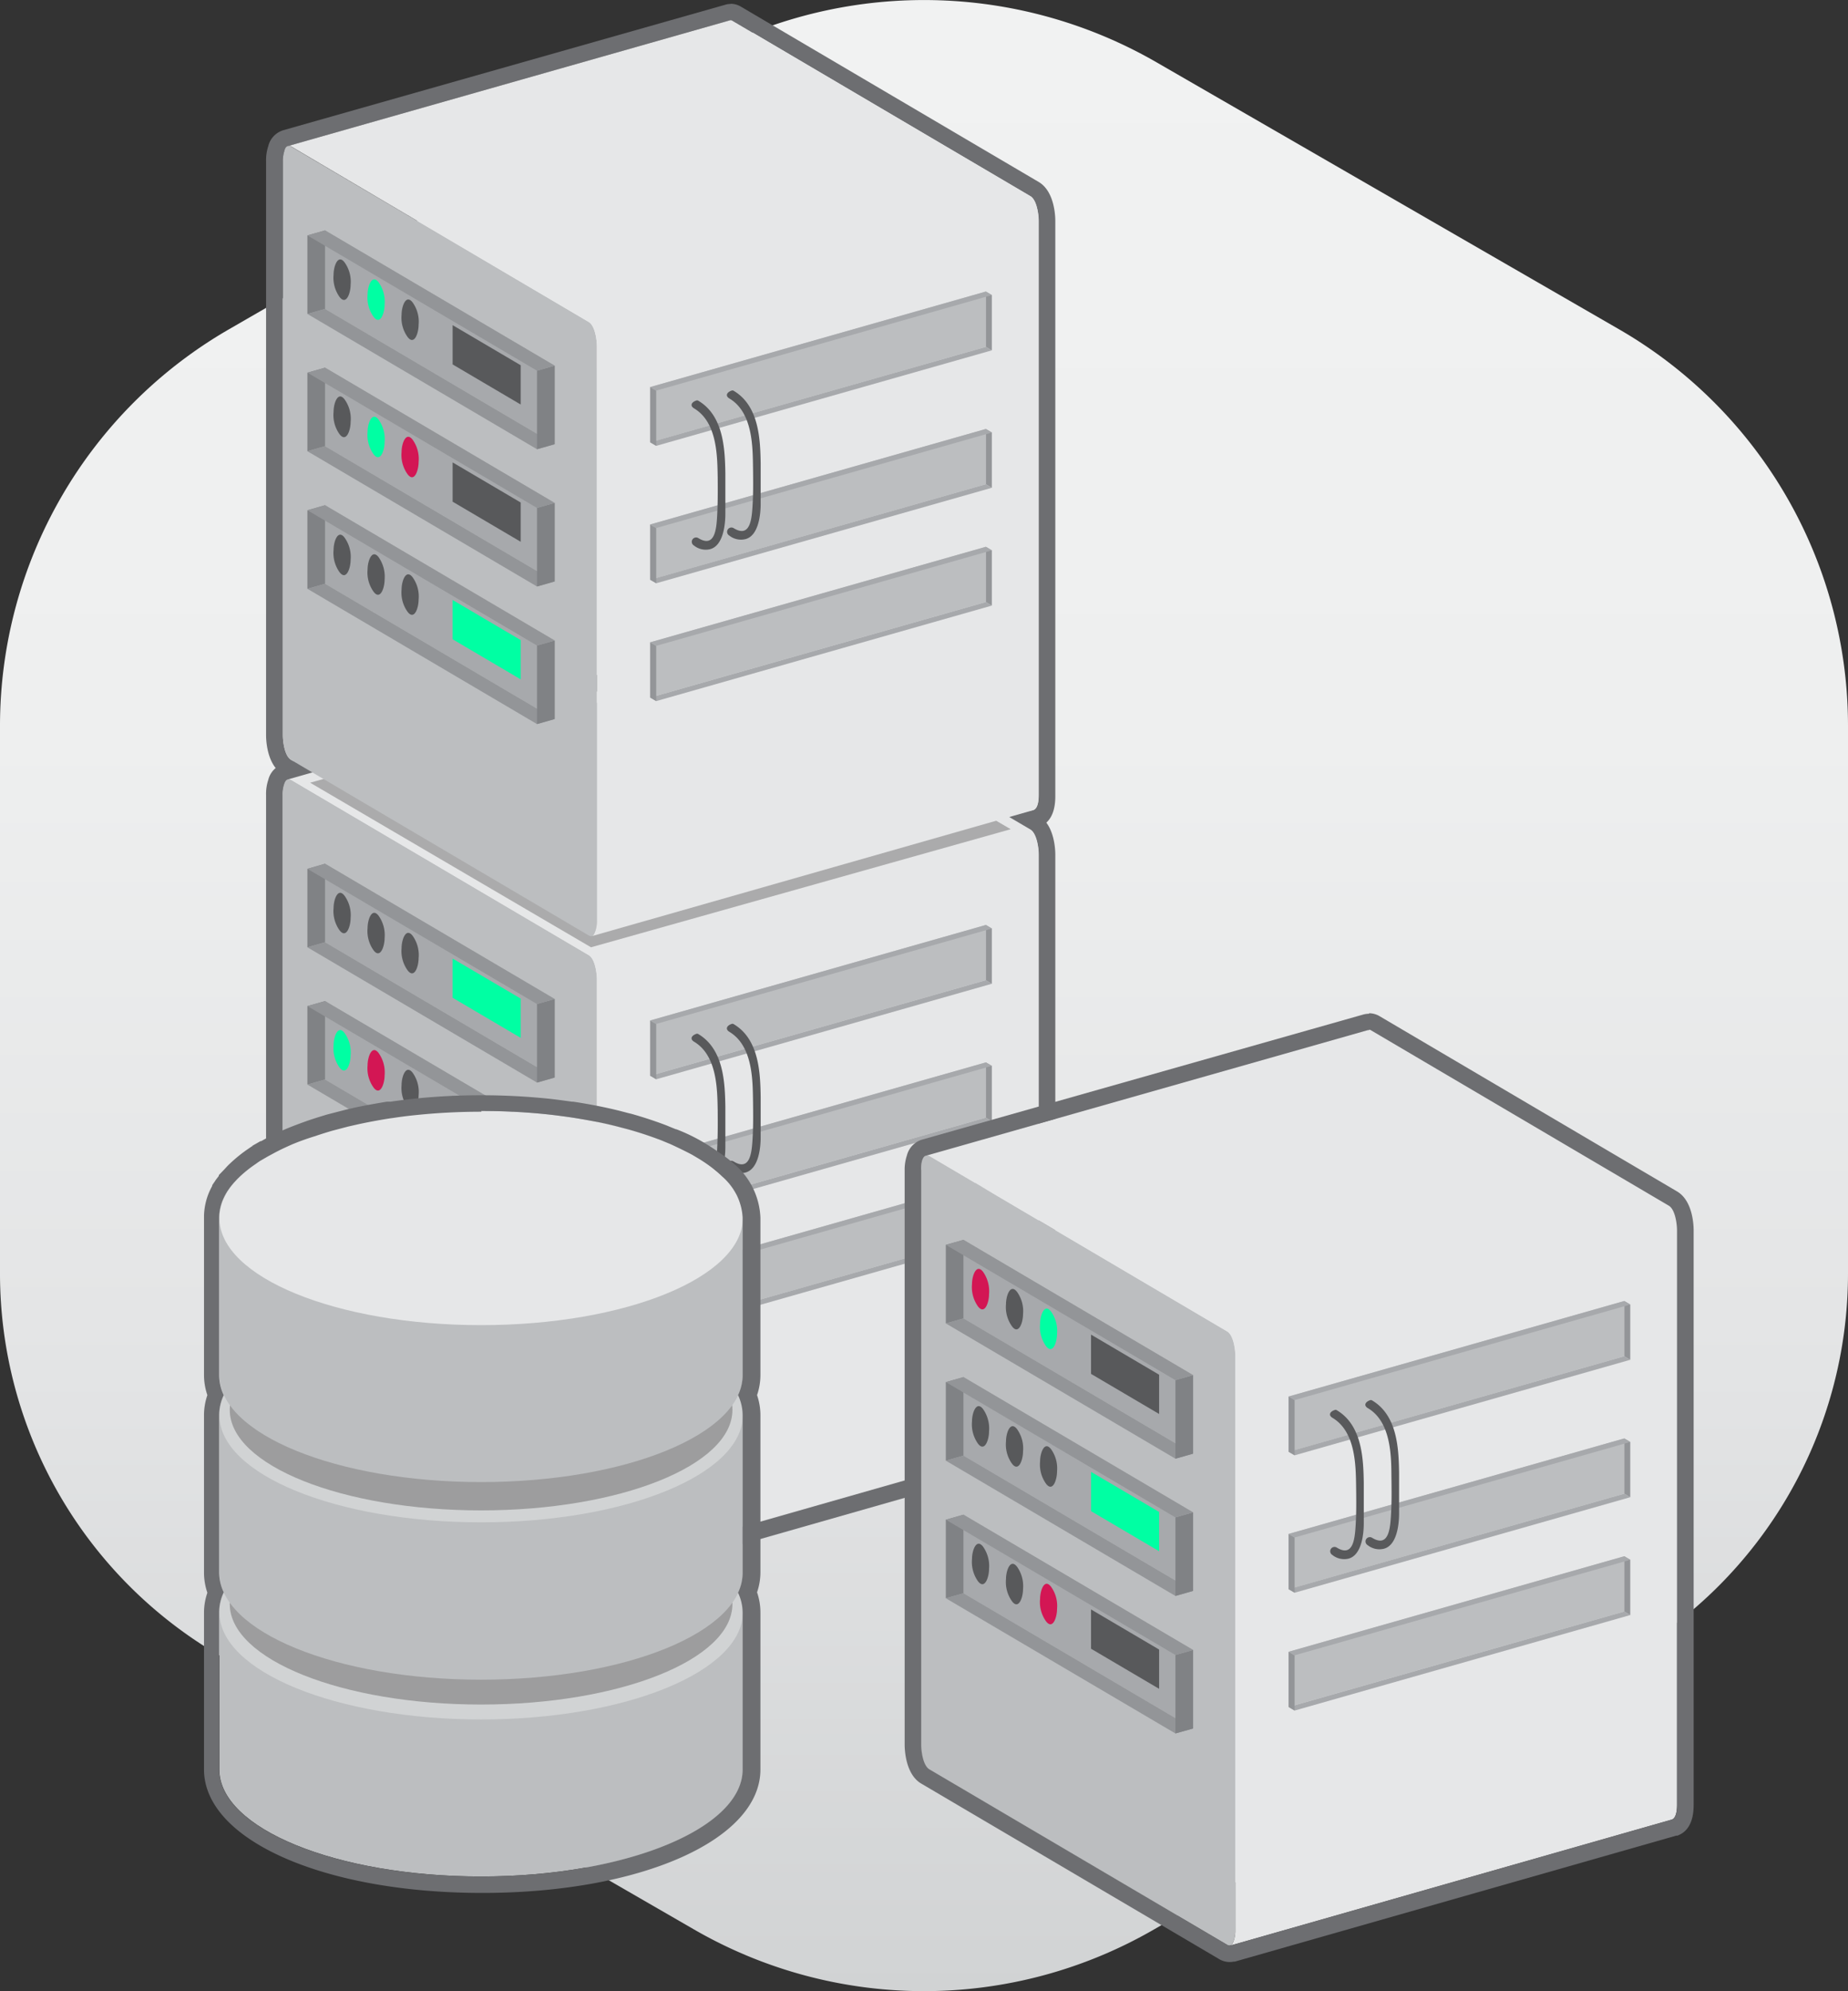 <svg xmlns="http://www.w3.org/2000/svg" xmlns:xlink="http://www.w3.org/1999/xlink" viewBox="0 0 224.48 241.83"><rect x="0" y="0" width="224.48" height="241.83" fill="#333333" stroke="none"/><defs><style>.cls-1{fill:url(#linear-gradient);}.cls-2{fill:#6d6e71;}.cls-3{fill:#bcbec0;}.cls-4{fill:#e6e7e8;}.cls-5{fill:#a7a9ac;}.cls-6{fill:#939598;}.cls-7{fill:#d1d3d4;}.cls-8{fill:#808285;}.cls-9{fill:#58595b;}.cls-10{fill:#00ffa3;}.cls-11{fill:#d31654;}.cls-12{fill:#231f20;opacity:0.3;}</style><linearGradient id="linear-gradient" x1="112.24" x2="112.24" y2="241.83" gradientUnits="userSpaceOnUse"><stop offset="0" stop-color="#f1f2f2"/><stop offset="0.37" stop-color="#eeefef"/><stop offset="0.69" stop-color="#e3e4e5"/><stop offset="1" stop-color="#d1d3d4"/><stop offset="1" stop-color="#d1d3d4"/></linearGradient></defs><title>jbhjbn3Asset 5</title><g id="Layer_2" data-name="Layer 2"><g id="content"><path class="cls-1" d="M84,7.57,27.8,40A55.61,55.61,0,0,0,0,88.16v66.5a53.7,53.7,0,0,0,26.85,46.51l57.48,33.18a55.83,55.83,0,0,0,55.82,0l57.48-33.18a53.7,53.7,0,0,0,26.85-46.51V88.16A55.61,55.61,0,0,0,196.68,40L140.49,7.57A56.51,56.51,0,0,0,84,7.57Z"/><path class="cls-2" d="M88.77,2.46a.41.41,0,0,1,.23.07l36.16,21.3c.8.48,1,2.27,1,3V96.54c0,.44,0,1.63-.66,1.83h0L71.9,113.68h-.06a.75.75,0,0,1-.33-.11L35.36,92.28c-.8-.47-1-2.26-1-3V19.57a3.52,3.52,0,0,1,.17-1.2c.1-.31.23-.57.46-.63L88.62,2.48l.15,0m0-2a2.25,2.25,0,0,0-.72.11L34.43,15.81a2.68,2.68,0,0,0-1.84,1.93,5.43,5.43,0,0,0-.27,1.83V89.29c0,.59.1,3.59,2,4.72L70.5,115.3a2.56,2.56,0,0,0,1.34.39,2.61,2.61,0,0,0,.48,0l.07,0,.06,0,53.62-15.3.17,0,.09,0c.89-.36,1.86-1.29,1.86-3.67V26.82c0-.59-.1-3.57-2-4.71L90,.81A2.41,2.41,0,0,0,88.77.46Z"/><path class="cls-2" d="M88.77,79.42a.43.43,0,0,1,.23.08l36.16,21.3c.8.47,1,2.27,1,3v69.72c0,.44,0,1.63-.66,1.83h0L71.9,190.65h-.06a.75.75,0,0,1-.33-.11l-36.15-21.3c-.8-.47-1-2.27-1-3V96.54a3.49,3.49,0,0,1,.17-1.2c.1-.31.23-.57.46-.63L88.62,79.45a.4.4,0,0,1,.15,0m0-2a2.57,2.57,0,0,0-.72.11L34.43,92.78a2.68,2.68,0,0,0-1.84,1.93,5.37,5.37,0,0,0-.27,1.83v69.72c0,.59.1,3.59,2,4.72L70.5,192.27a2.66,2.66,0,0,0,1.34.39,2,2,0,0,0,.48-.06h.07l.06,0,53.62-15.3.17-.05.09,0c.89-.36,1.86-1.3,1.86-3.67V103.79c0-.59-.1-3.58-2-4.71L90,77.78a2.42,2.42,0,0,0-1.25-.36Z"/><path class="cls-3" d="M35.36,94.72,71.51,116c.8.47,1,2.27,1,3v69.72a3.74,3.74,0,0,1-.16,1.2c-.16.45-.33.89-.87.58l-36.15-21.3c-.8-.47-1-2.27-1-3V96.5a3.75,3.75,0,0,1,.17-1.2C34.64,94.85,34.84,94.49,35.36,94.72Z"/><path class="cls-4" d="M35,94.66a.58.58,0,0,1,.39.06h0L71.51,116c.8.47,1,2.27,1,3v69.72h0a3.75,3.75,0,0,1-.17,1.2c-.11.29-.21.59-.42.66l0,0h0l53.61-15.31h0c.6-.2.65-1.4.65-1.83V103.75c0-.72-.23-2.52-1-3L89,79.46a.43.43,0,0,0-.38-.06L34.9,94.68Z"/><polygon class="cls-3" points="79.71 130.44 119.75 119.05 119.75 112.97 119.75 112.34 78.98 123.94 78.98 130.65 79.71 130.44"/><polygon class="cls-5" points="79.71 131.08 120.48 119.48 119.75 119.05 78.98 130.65 79.71 131.08"/><polygon class="cls-6" points="78.98 130.65 78.98 123.94 79.71 124.36 79.71 131.08 78.98 130.65"/><polygon class="cls-6" points="119.75 119.05 119.75 112.34 120.48 112.77 120.48 119.48 119.75 119.05"/><polygon class="cls-5" points="79.71 124.36 120.48 112.77 119.75 112.34 78.98 123.94 79.71 124.36"/><polygon class="cls-3" points="79.71 147.13 119.75 135.74 119.75 129.66 119.75 129.03 78.98 140.63 78.98 147.34 79.71 147.13"/><polygon class="cls-5" points="79.71 147.76 120.48 136.16 119.75 135.74 78.98 147.34 79.71 147.76"/><polygon class="cls-7" points="78.98 147.34 78.98 140.63 79.71 141.05 79.71 147.76 78.98 147.34"/><polygon class="cls-6" points="119.75 135.74 119.75 129.03 120.48 129.45 120.48 136.17 119.75 135.74"/><polygon class="cls-5" points="79.71 141.05 120.48 129.45 119.75 129.03 78.98 140.63 79.71 141.05"/><polygon class="cls-3" points="79.71 161.44 119.75 150.04 119.75 143.97 119.75 143.33 78.98 154.93 78.98 161.64 79.71 161.44"/><polygon class="cls-5" points="79.71 155.36 120.48 143.76 119.75 143.33 78.98 154.93 79.71 155.36"/><polygon class="cls-5" points="79.71 162.07 120.48 150.47 119.75 150.04 78.98 161.64 79.71 162.07"/><polygon class="cls-7" points="78.98 161.64 78.98 154.93 79.71 155.36 79.71 162.07 78.98 161.64"/><polygon class="cls-7" points="119.75 150.04 119.75 143.33 120.48 143.76 120.48 150.47 119.75 150.04"/><polygon class="cls-5" points="65.23 129.6 39.49 114.44 39.49 106.78 39.49 104.9 67.38 121.33 67.38 130.87 65.23 129.6"/><polygon class="cls-6" points="37.34 115.05 39.49 114.44 67.38 130.87 65.23 131.48 37.34 115.05"/><polygon class="cls-8" points="65.23 121.94 67.38 121.33 67.38 130.87 65.23 131.48 65.23 121.94"/><polygon class="cls-8" points="37.34 105.52 39.49 104.9 39.49 114.44 37.34 115.05 37.34 105.52"/><path class="cls-9" d="M42.59,111.5c0,1-.52,2.55-1.34,1.49a4,4,0,0,1-.73-2.71c0-1,.52-2.55,1.33-1.49A4,4,0,0,1,42.59,111.5Z"/><path class="cls-9" d="M46.72,113.93c0,1-.52,2.55-1.33,1.5a4,4,0,0,1-.74-2.72c0-1,.52-2.55,1.34-1.49A4.06,4.06,0,0,1,46.72,113.93Z"/><path class="cls-9" d="M50.85,116.37c0,1-.51,2.55-1.33,1.49a4,4,0,0,1-.74-2.71c0-1,.52-2.55,1.34-1.5A4,4,0,0,1,50.85,116.37Z"/><polygon class="cls-10" points="63.25 126.05 54.98 121.18 54.98 116.42 63.25 121.28 63.25 126.05"/><polygon class="cls-6" points="37.34 105.52 39.49 104.9 67.38 121.33 65.23 121.94 37.34 105.52"/><polygon class="cls-5" points="65.23 146.28 39.49 131.11 39.49 123.45 39.49 121.58 67.38 138 67.38 147.54 65.23 146.28"/><polygon class="cls-6" points="37.34 131.72 39.49 131.11 67.38 147.54 65.23 148.15 37.34 131.72"/><polygon class="cls-3" points="65.23 138.61 67.38 138 67.38 147.54 65.23 148.15 65.23 138.61"/><polygon class="cls-8" points="37.34 122.19 39.49 121.58 39.49 131.11 37.34 131.72 37.34 122.19"/><path class="cls-10" d="M42.59,128.17c0,1-.52,2.55-1.34,1.49a4,4,0,0,1-.73-2.71c0-1,.52-2.55,1.33-1.49A4,4,0,0,1,42.59,128.17Z"/><path class="cls-11" d="M46.72,130.6c0,1-.52,2.55-1.33,1.5a4,4,0,0,1-.74-2.71c0-1,.52-2.56,1.34-1.5A4.06,4.06,0,0,1,46.72,130.6Z"/><path class="cls-9" d="M50.85,133c0,1-.51,2.55-1.33,1.49a4,4,0,0,1-.74-2.71c0-1,.52-2.55,1.34-1.5A4,4,0,0,1,50.85,133Z"/><polygon class="cls-9" points="63.25 142.72 54.98 137.85 54.98 133.09 63.25 137.95 63.25 142.72"/><polygon class="cls-6" points="37.34 122.19 39.49 121.58 67.38 138 65.23 138.61 37.34 122.19"/><polygon class="cls-7" points="65.23 162.98 39.49 147.82 39.49 140.16 39.49 138.28 67.38 154.71 67.38 164.25 65.23 162.98"/><polygon class="cls-4" points="37.34 148.43 39.49 147.82 67.38 164.25 65.23 164.86 37.34 148.43"/><polygon class="cls-3" points="65.23 155.32 67.38 154.71 67.38 164.25 65.23 164.86 65.23 155.32"/><polygon class="cls-3" points="37.34 138.89 39.49 138.28 39.49 147.82 37.34 148.43 37.34 138.89"/><path class="cls-3" d="M42.59,144.88c0,1-.52,2.55-1.34,1.49a4,4,0,0,1-.73-2.71c0-1,.52-2.55,1.33-1.5A4,4,0,0,1,42.59,144.88Z"/><path class="cls-3" d="M46.72,147.31c0,1-.52,2.55-1.33,1.5a4,4,0,0,1-.74-2.72c0-1,.52-2.55,1.34-1.49A4.06,4.06,0,0,1,46.72,147.31Z"/><path class="cls-3" d="M50.85,149.74c0,1-.51,2.56-1.33,1.5a4,4,0,0,1-.74-2.71c0-1,.52-2.55,1.34-1.5A4,4,0,0,1,50.85,149.74Z"/><polygon class="cls-3" points="63.25 159.43 54.98 154.56 54.98 149.79 63.25 154.66 63.25 159.43"/><polygon class="cls-4" points="37.34 138.89 39.49 138.28 67.38 154.71 65.23 155.32 37.34 138.89"/><path class="cls-9" d="M88.57,125.3c-.51-.34-.24-.75.27-.93a.3.3,0,0,1,.26,0c3.12,1.83,3.25,5.94,3.3,8.81,0,1.65,0,3.29,0,4.94,0,1.17-.21,3.82-1.82,4.28a2.28,2.28,0,0,1-2-.44.52.52,0,0,1,.53-.9c2,1.23,2.2-1.06,2.3-2.66s.08-3.11.06-4.67C91.43,131.19,91.45,127,88.57,125.3Z"/><path class="cls-9" d="M84.28,126.5c-.51-.34-.24-.74.26-.92a.29.29,0,0,1,.27,0c3.11,1.83,3.25,5.94,3.3,8.81,0,1.64,0,3.29,0,4.93,0,1.17-.21,3.82-1.82,4.28a2.24,2.24,0,0,1-2-.44.52.52,0,0,1,.53-.9c2,1.24,2.2-1,2.29-2.65s.08-3.12.07-4.68C87.13,132.4,87.16,128.19,84.28,126.5Z"/><path class="cls-3" d="M112.91,140.4l36.15,21.3c.8.47,1,2.27,1,3v69.72a3.79,3.79,0,0,1-.17,1.2c-.15.45-.33.89-.87.57l-36.15-21.29c-.8-.47-1-2.27-1-3V142.18A3.81,3.81,0,0,1,112,141C112.19,140.52,112.39,140.17,112.91,140.4Z"/><path class="cls-4" d="M112.51,140.34a.62.62,0,0,1,.4.06h0l36.15,21.3c.8.47,1,2.27,1,3v69.72h0a3.81,3.81,0,0,1-.17,1.21c-.1.29-.21.58-.42.66h0L203.07,221h0c.61-.2.65-1.4.65-1.84V149.43c0-.73-.23-2.53-1-3l-36.16-21.29a.4.4,0,0,0-.38-.06l-53.71,15.28Z"/><polygon class="cls-3" points="157.26 176.12 197.3 164.72 197.3 158.65 197.3 158.01 156.53 169.61 156.53 176.32 157.26 176.12"/><polygon class="cls-5" points="157.26 176.75 198.03 165.15 197.3 164.72 156.53 176.32 157.26 176.75"/><polygon class="cls-6" points="156.53 176.32 156.53 169.61 157.26 170.04 157.26 176.75 156.53 176.32"/><polygon class="cls-6" points="197.3 164.72 197.3 158.01 198.03 158.44 198.03 165.15 197.3 164.72"/><polygon class="cls-5" points="157.26 170.04 198.03 158.44 197.3 158.01 156.53 169.61 157.26 170.04"/><polygon class="cls-3" points="157.26 192.81 197.3 181.41 197.3 175.34 197.3 174.7 156.53 186.3 156.53 193.01 157.26 192.81"/><polygon class="cls-5" points="157.26 193.44 198.03 181.84 197.3 181.41 156.53 193.01 157.26 193.44"/><polygon class="cls-6" points="156.53 193.01 156.53 186.3 157.26 186.73 157.26 193.44 156.53 193.01"/><polygon class="cls-6" points="197.3 181.41 197.3 174.7 198.03 175.13 198.03 181.84 197.3 181.41"/><polygon class="cls-5" points="157.26 186.73 198.03 175.13 197.3 174.7 156.53 186.3 157.26 186.73"/><polygon class="cls-3" points="157.26 207.11 197.3 195.72 197.3 189.64 197.3 189.01 156.53 200.61 156.53 207.32 157.26 207.11"/><polygon class="cls-5" points="157.26 207.75 198.03 196.15 197.3 195.72 156.53 207.32 157.26 207.75"/><polygon class="cls-6" points="156.53 207.32 156.53 200.61 157.26 201.04 157.26 207.75 156.53 207.32"/><polygon class="cls-6" points="197.3 195.72 197.3 189.01 198.03 189.44 198.03 196.15 197.3 195.72"/><polygon class="cls-5" points="157.26 201.04 198.03 189.44 197.3 189.01 156.53 200.61 157.26 201.04"/><polygon class="cls-5" points="142.78 175.28 117.04 160.12 117.04 152.46 117.04 150.58 144.93 167.01 144.93 176.55 142.78 175.28"/><polygon class="cls-6" points="114.89 160.73 117.04 160.12 144.93 176.55 142.78 177.16 114.89 160.73"/><polygon class="cls-8" points="142.78 167.62 144.93 167.01 144.93 176.55 142.78 177.16 142.78 167.62"/><polygon class="cls-8" points="114.89 151.19 117.04 150.58 117.04 160.12 114.89 160.73 114.89 151.19"/><path class="cls-11" d="M120.14,157.18c0,1-.52,2.55-1.34,1.49a4.06,4.06,0,0,1-.73-2.71c0-1,.52-2.55,1.34-1.5A4.08,4.08,0,0,1,120.14,157.18Z"/><path class="cls-9" d="M124.27,159.61c0,1-.52,2.55-1.33,1.49a4,4,0,0,1-.74-2.71c0-1,.52-2.55,1.34-1.49A4,4,0,0,1,124.27,159.61Z"/><path class="cls-10" d="M128.4,162c0,1-.51,2.55-1.33,1.5a4,4,0,0,1-.73-2.71c0-1,.51-2.56,1.33-1.5A4,4,0,0,1,128.4,162Z"/><polygon class="cls-9" points="140.8 171.73 132.53 166.86 132.53 162.09 140.8 166.96 140.8 171.73"/><polygon class="cls-6" points="114.89 151.19 117.04 150.58 144.93 167.01 142.78 167.62 114.89 151.19"/><polygon class="cls-5" points="142.78 191.95 117.04 176.79 117.04 169.13 117.04 167.25 144.93 183.68 144.93 193.22 142.78 191.95"/><polygon class="cls-6" points="114.89 177.4 117.04 176.79 144.93 193.22 142.78 193.83 114.89 177.4"/><polygon class="cls-8" points="142.78 184.29 144.93 183.68 144.93 193.22 142.78 193.83 142.78 184.29"/><polygon class="cls-8" points="114.89 167.86 117.04 167.25 117.04 176.79 114.89 177.4 114.89 167.86"/><path class="cls-9" d="M120.14,173.85c0,1-.52,2.55-1.34,1.49a4.06,4.06,0,0,1-.73-2.71c0-1,.52-2.55,1.34-1.5A4.09,4.09,0,0,1,120.14,173.85Z"/><path class="cls-9" d="M124.27,176.28c0,1-.52,2.55-1.33,1.5a4,4,0,0,1-.74-2.72c0-1,.52-2.55,1.34-1.49A4,4,0,0,1,124.27,176.28Z"/><path class="cls-9" d="M128.4,178.71c0,1-.51,2.56-1.33,1.5a4,4,0,0,1-.73-2.71c0-1,.51-2.55,1.33-1.5A4,4,0,0,1,128.4,178.71Z"/><polygon class="cls-10" points="140.8 188.4 132.53 183.53 132.53 178.76 140.8 183.63 140.8 188.4"/><polygon class="cls-6" points="114.89 167.86 117.04 167.25 144.93 183.68 142.78 184.29 114.89 167.86"/><polygon class="cls-5" points="142.78 208.66 117.04 193.5 117.04 185.83 117.04 183.96 144.93 200.39 144.93 209.93 142.78 208.66"/><polygon class="cls-6" points="114.89 194.11 117.04 193.5 144.93 209.93 142.78 210.53 114.89 194.11"/><polygon class="cls-8" points="142.78 201 144.93 200.39 144.93 209.93 142.78 210.53 142.78 201"/><polygon class="cls-8" points="114.89 184.57 117.04 183.96 117.04 193.5 114.89 194.11 114.89 184.57"/><path class="cls-9" d="M120.14,190.55c0,1-.52,2.56-1.34,1.5a4.06,4.06,0,0,1-.73-2.71c0-1,.52-2.55,1.34-1.5A4.06,4.06,0,0,1,120.14,190.55Z"/><path class="cls-9" d="M124.27,193c0,1-.52,2.55-1.33,1.49a4,4,0,0,1-.74-2.71c0-1,.52-2.55,1.34-1.5A4.05,4.05,0,0,1,124.27,193Z"/><path class="cls-11" d="M128.4,195.42c0,1-.51,2.55-1.33,1.5a4,4,0,0,1-.73-2.72c0-1,.51-2.55,1.33-1.49A4,4,0,0,1,128.4,195.42Z"/><polygon class="cls-9" points="140.8 205.11 132.53 200.24 132.53 195.47 140.8 200.34 140.8 205.11"/><polygon class="cls-6" points="114.89 184.57 117.04 183.96 144.93 200.39 142.78 201 114.89 184.57"/><path class="cls-9" d="M166.12,171c-.51-.34-.23-.75.27-.93a.3.3,0,0,1,.26,0c3.12,1.83,3.25,5.94,3.3,8.81,0,1.65,0,3.29,0,4.93,0,1.18-.21,3.83-1.82,4.28a2.28,2.28,0,0,1-2-.43.52.52,0,1,1,.53-.9c2,1.23,2.2-1.06,2.3-2.66s.08-3.12.06-4.68C169,176.87,169,172.66,166.12,171Z"/><path class="cls-9" d="M161.83,172.18c-.51-.34-.24-.75.27-.92a.27.27,0,0,1,.26,0c3.12,1.83,3.25,5.94,3.3,8.82,0,1.64,0,3.28,0,4.93,0,1.17-.21,3.82-1.82,4.28a2.28,2.28,0,0,1-2-.44.52.52,0,0,1,.53-.9c2,1.23,2.2-1.06,2.3-2.65s.08-3.12.06-4.68C164.69,178.08,164.71,173.87,161.83,172.18Z"/><path class="cls-3" d="M90.23,195.82V214.9c0,7.18-14.23,13-31.79,13s-31.8-5.82-31.8-13V195.82c0-7.18,14.24-13,31.8-13S90.23,188.64,90.23,195.82Z"/><ellipse class="cls-7" cx="58.44" cy="195.82" rx="31.79" ry="13.01"/><ellipse class="cls-12" cx="58.44" cy="194.81" rx="30.53" ry="12.21"/><path class="cls-3" d="M90.23,171.87V191c0,7.19-14.23,13-31.79,13s-31.8-5.82-31.8-13V171.87c0-7.18,14.24-13,31.8-13S90.23,164.69,90.23,171.87Z"/><ellipse class="cls-7" cx="58.44" cy="171.88" rx="31.79" ry="13.01"/><ellipse class="cls-12" cx="58.44" cy="171.23" rx="30.53" ry="12.21"/><path class="cls-3" d="M90.23,147.93V167c0,7.18-14.23,13-31.79,13s-31.8-5.83-31.8-13V147.93c0-7.18,14.24-13,31.8-13S90.23,140.75,90.23,147.93Z"/><ellipse class="cls-4" cx="58.44" cy="147.93" rx="31.79" ry="13.01"/><path class="cls-2" d="M58.44,134.93a76.71,76.71,0,0,1,8.32.44c.89.1,1.76.22,2.61.34h0c1,.15,1.93.32,2.85.49s1.83.38,2.7.6l1.3.34c1.26.35,2.46.74,3.59,1.16h0c.28.1.55.2.82.32h0l.8.33s1.91.88,2.74,1.35l.82.49c.42.26.82.53,1.19.8a14.18,14.18,0,0,1,1.53,1.28,7.09,7.09,0,0,1,2.5,5V167a5.72,5.72,0,0,1-.56,2.44,5.71,5.71,0,0,1,.56,2.43V191a5.72,5.72,0,0,1-.56,2.44,5.64,5.64,0,0,1,.56,2.43V214.9c0,7.18-14.23,13-31.79,13s-31.8-5.82-31.8-13V195.82a5.64,5.64,0,0,1,.56-2.43,5.72,5.72,0,0,1-.56-2.44V171.87a5.71,5.71,0,0,1,.56-2.43,5.72,5.72,0,0,1-.56-2.44V147.93a5.72,5.72,0,0,1,.5-2.31,7.75,7.75,0,0,1,.5-.94h0c.14-.2.28-.41.43-.6h0c.12-.16.25-.3.37-.45h0c.14-.14.27-.29.41-.44l.3-.29a15.37,15.37,0,0,1,2-1.58c.14-.11.29-.21.44-.31l1-.58h0l.91-.49.49-.25c.48-.24,1-.47,1.51-.7q1.32-.55,2.79-1c.67-.23,1.37-.45,2.09-.66l1.9-.5,1.23-.28c1.24-.27,2.54-.51,3.87-.72l.38-.05c.85-.13,1.7-.24,2.57-.33a77,77,0,0,1,8.19-.43m0-2a78,78,0,0,0-8.4.44c-.9.1-1.76.21-2.65.34h0l-.26,0H47c-1.47.24-2.77.48-4,.74l-.4.1c-.3.06-.6.13-.89.21l-1.94.5c-.74.22-1.48.45-2.2.69-1,.35-2,.72-2.93,1.11-.54.24-1.08.48-1.61.74l0,0,0,0-.42.22-.54.29h0l-.33.19-.09,0-1,.57v.06l-.05,0-.51.35a17.61,17.61,0,0,0-2.19,1.78c-.12.11-.26.25-.38.38l-.2.22-.19.2-.55.57v.1l-.37.48v0l-.08.13-.35.51v.08c-.12.23-.23.45-.33.67a7.78,7.78,0,0,0-.67,3.12V167a7.62,7.62,0,0,0,.41,2.44,7.56,7.56,0,0,0-.41,2.43V191a7.62,7.62,0,0,0,.41,2.44,7.51,7.51,0,0,0-.41,2.43V214.9c0,8.55,14.53,15,33.8,15s33.79-6.45,33.79-15V195.82a7.51,7.51,0,0,0-.41-2.43,7.62,7.62,0,0,0,.41-2.44V171.87a7.56,7.56,0,0,0-.41-2.43,7.62,7.62,0,0,0,.41-2.44V147.92a9,9,0,0,0-3.12-6.49A14.58,14.58,0,0,0,87.38,140c-.47-.34-.9-.63-1.32-.89,0,0-.6-.37-.9-.54a22.07,22.07,0,0,0-3-1.42v0l-.06,0-.76-.31-.36-.15h0l-.53-.2-.33-.12h0c-1.09-.39-2.24-.76-3.41-1.09l-.38-.09-.95-.25c-.88-.22-1.8-.43-2.82-.63s-2-.37-2.94-.51l-.15,0h0c-1-.14-1.78-.24-2.53-.33a79.19,79.19,0,0,0-8.54-.45Z"/><path class="cls-2" d="M166.32,125.06a.43.43,0,0,1,.23.08l36.16,21.29c.8.48,1,2.28,1,3v69.72c0,.44,0,1.64-.65,1.84h0l-53.62,15.3h-.07a.64.64,0,0,1-.32-.11l-36.15-21.29c-.8-.47-1-2.27-1-3V142.18A3.58,3.58,0,0,1,112,141c.1-.3.23-.57.46-.63l53.67-15.25a.4.4,0,0,1,.15,0m0-2a2.64,2.64,0,0,0-.73.11L112,138.41a2.7,2.7,0,0,0-1.84,1.93,5.46,5.46,0,0,0-.27,1.84v69.71c0,.59.1,3.59,2,4.72l36.16,21.3a2.49,2.49,0,0,0,1.82.33h.07l.06,0,53.62-15.3.17,0,.09-.05c.89-.36,1.85-1.29,1.85-3.67V149.42c0-.58-.09-3.57-2-4.71l-36.16-21.3a2.51,2.51,0,0,0-1.25-.35Z"/><polygon class="cls-12" points="37.67 95.06 71.79 115.05 122.77 100.71 88.82 80.81 37.67 95.06"/><path class="cls-3" d="M35.36,17.8,71.51,39.1c.8.47,1,2.27,1,3v69.72a3.78,3.78,0,0,1-.16,1.2c-.16.45-.33.89-.87.57L35.36,92.29c-.8-.47-1-2.27-1-3V19.58a3.81,3.81,0,0,1,.17-1.21C34.64,17.92,34.84,17.57,35.36,17.8Z"/><path class="cls-4" d="M35,17.74a.58.58,0,0,1,.39.06h0L71.51,39.1c.8.47,1,2.27,1,3v69.72h0a3.81,3.81,0,0,1-.17,1.21c-.11.29-.21.58-.42.66h0l53.61-15.3h0c.6-.2.65-1.4.65-1.84V26.83c0-.73-.23-2.53-1-3L89,2.54a.4.4,0,0,0-.38-.06L34.9,17.76Z"/><polygon class="cls-3" points="79.71 53.52 119.75 42.13 119.75 36.05 119.75 35.41 78.98 47.01 78.98 53.72 79.71 53.52"/><polygon class="cls-5" points="79.71 54.15 120.48 42.55 119.75 42.13 78.98 53.72 79.71 54.15"/><polygon class="cls-6" points="78.98 53.72 78.98 47.01 79.71 47.44 79.71 54.15 78.98 53.72"/><polygon class="cls-6" points="119.75 42.13 119.75 35.41 120.48 35.84 120.48 42.55 119.75 42.13"/><polygon class="cls-5" points="79.71 47.44 120.48 35.84 119.75 35.41 78.98 47.01 79.71 47.44"/><polygon class="cls-3" points="79.71 70.21 119.75 58.81 119.75 52.74 119.75 52.1 78.98 63.7 78.98 70.41 79.71 70.21"/><polygon class="cls-5" points="79.71 70.84 120.48 59.24 119.75 58.81 78.98 70.41 79.71 70.84"/><polygon class="cls-6" points="78.98 70.41 78.98 63.7 79.71 64.13 79.71 70.84 78.98 70.41"/><polygon class="cls-6" points="119.75 58.81 119.75 52.1 120.48 52.53 120.48 59.24 119.75 58.81"/><polygon class="cls-5" points="79.71 64.13 120.48 52.53 119.75 52.1 78.98 63.7 79.71 64.13"/><polygon class="cls-3" points="79.71 84.51 119.75 73.12 119.75 67.04 119.75 66.41 78.98 78.01 78.98 84.72 79.71 84.51"/><polygon class="cls-5" points="79.71 85.15 120.48 73.55 119.75 73.12 78.98 84.72 79.71 85.15"/><polygon class="cls-6" points="78.98 84.72 78.98 78.01 79.71 78.44 79.71 85.15 78.98 84.72"/><polygon class="cls-6" points="119.75 73.12 119.75 66.41 120.48 66.84 120.48 73.55 119.75 73.12"/><polygon class="cls-5" points="79.71 78.44 120.48 66.84 119.75 66.41 78.98 78.01 79.71 78.44"/><polygon class="cls-5" points="65.23 52.68 39.49 37.52 39.49 29.86 39.49 27.98 67.38 44.41 67.38 53.95 65.23 52.68"/><polygon class="cls-6" points="37.34 38.13 39.49 37.52 67.38 53.95 65.23 54.56 37.34 38.13"/><polygon class="cls-8" points="65.23 45.02 67.38 44.41 67.38 53.95 65.23 54.56 65.23 45.02"/><polygon class="cls-8" points="37.34 28.59 39.49 27.98 39.49 37.52 37.34 38.13 37.34 28.59"/><path class="cls-9" d="M42.59,34.58c0,1-.52,2.55-1.34,1.49a4,4,0,0,1-.73-2.71c0-1,.52-2.55,1.33-1.5A4,4,0,0,1,42.59,34.58Z"/><path class="cls-10" d="M46.72,37c0,1-.52,2.55-1.33,1.49a4,4,0,0,1-.74-2.71c0-1,.52-2.55,1.34-1.49A4.06,4.06,0,0,1,46.72,37Z"/><path class="cls-9" d="M50.85,39.44c0,1-.51,2.55-1.33,1.5a4,4,0,0,1-.74-2.71c0-1,.52-2.56,1.34-1.5A4,4,0,0,1,50.85,39.44Z"/><polygon class="cls-9" points="63.25 49.13 54.98 44.26 54.98 39.49 63.25 44.36 63.25 49.13"/><polygon class="cls-6" points="37.34 28.59 39.49 27.98 67.38 44.41 65.23 45.02 37.34 28.59"/><polygon class="cls-5" points="65.23 69.35 39.49 54.19 39.49 46.53 39.49 44.65 67.38 61.08 67.38 70.62 65.23 69.35"/><polygon class="cls-6" points="37.34 54.8 39.49 54.19 67.38 70.62 65.23 71.23 37.34 54.8"/><polygon class="cls-8" points="65.23 61.69 67.38 61.08 67.38 70.62 65.23 71.23 65.23 61.69"/><polygon class="cls-8" points="37.34 45.26 39.49 44.65 39.49 54.19 37.34 54.8 37.34 45.26"/><path class="cls-9" d="M42.59,51.25c0,1-.52,2.55-1.34,1.49A4,4,0,0,1,40.52,50c0-1,.52-2.55,1.33-1.5A4,4,0,0,1,42.59,51.25Z"/><path class="cls-10" d="M46.72,53.68c0,1-.52,2.55-1.33,1.5a4,4,0,0,1-.74-2.72c0-1,.52-2.55,1.34-1.49A4.06,4.06,0,0,1,46.72,53.68Z"/><path class="cls-11" d="M50.85,56.11c0,1-.51,2.56-1.33,1.5a4,4,0,0,1-.74-2.71c0-1,.52-2.55,1.34-1.5A4,4,0,0,1,50.85,56.11Z"/><polygon class="cls-9" points="63.25 65.8 54.98 60.93 54.98 56.16 63.25 61.03 63.25 65.8"/><polygon class="cls-6" points="37.34 45.26 39.49 44.65 67.38 61.08 65.23 61.69 37.34 45.26"/><polygon class="cls-5" points="65.23 86.06 39.49 70.9 39.49 63.23 39.49 61.36 67.38 77.79 67.38 87.33 65.23 86.06"/><polygon class="cls-6" points="37.34 71.51 39.49 70.9 67.38 87.33 65.23 87.94 37.34 71.51"/><polygon class="cls-8" points="65.23 78.4 67.38 77.79 67.38 87.33 65.23 87.94 65.23 78.4"/><polygon class="cls-8" points="37.34 61.97 39.49 61.36 39.49 70.9 37.34 71.51 37.34 61.97"/><path class="cls-9" d="M42.59,68c0,1-.52,2.56-1.34,1.5a4,4,0,0,1-.73-2.71c0-1,.52-2.55,1.33-1.5A4,4,0,0,1,42.59,68Z"/><path class="cls-9" d="M46.72,70.39c0,1-.52,2.55-1.33,1.49a4,4,0,0,1-.74-2.71c0-1,.52-2.55,1.34-1.5A4.11,4.11,0,0,1,46.72,70.39Z"/><path class="cls-9" d="M50.85,72.82c0,1-.51,2.55-1.33,1.5a4,4,0,0,1-.74-2.72c0-1,.52-2.55,1.34-1.49A4,4,0,0,1,50.85,72.82Z"/><polygon class="cls-10" points="63.25 82.51 54.98 77.64 54.98 72.87 63.25 77.74 63.25 82.51"/><polygon class="cls-6" points="37.34 61.97 39.49 61.36 67.38 77.79 65.23 78.4 37.34 61.97"/><path class="cls-9" d="M88.57,48.38c-.51-.34-.24-.75.27-.93a.3.3,0,0,1,.26,0c3.12,1.83,3.25,5.94,3.3,8.81,0,1.65,0,3.29,0,4.93,0,1.18-.21,3.83-1.82,4.28a2.28,2.28,0,0,1-2-.43.52.52,0,1,1,.53-.9c2,1.23,2.2-1.06,2.3-2.66s.08-3.12.06-4.68C91.43,54.27,91.45,50.06,88.57,48.38Z"/><path class="cls-9" d="M84.28,49.58c-.51-.34-.24-.75.26-.92a.29.29,0,0,1,.27,0c3.11,1.83,3.25,5.94,3.3,8.82,0,1.64,0,3.28,0,4.93,0,1.17-.21,3.82-1.82,4.28a2.27,2.27,0,0,1-2-.44.52.52,0,0,1,.53-.9c2,1.23,2.2-1.06,2.29-2.65s.08-3.12.07-4.68C87.13,55.48,87.16,51.27,84.28,49.58Z"/></g></g></svg>